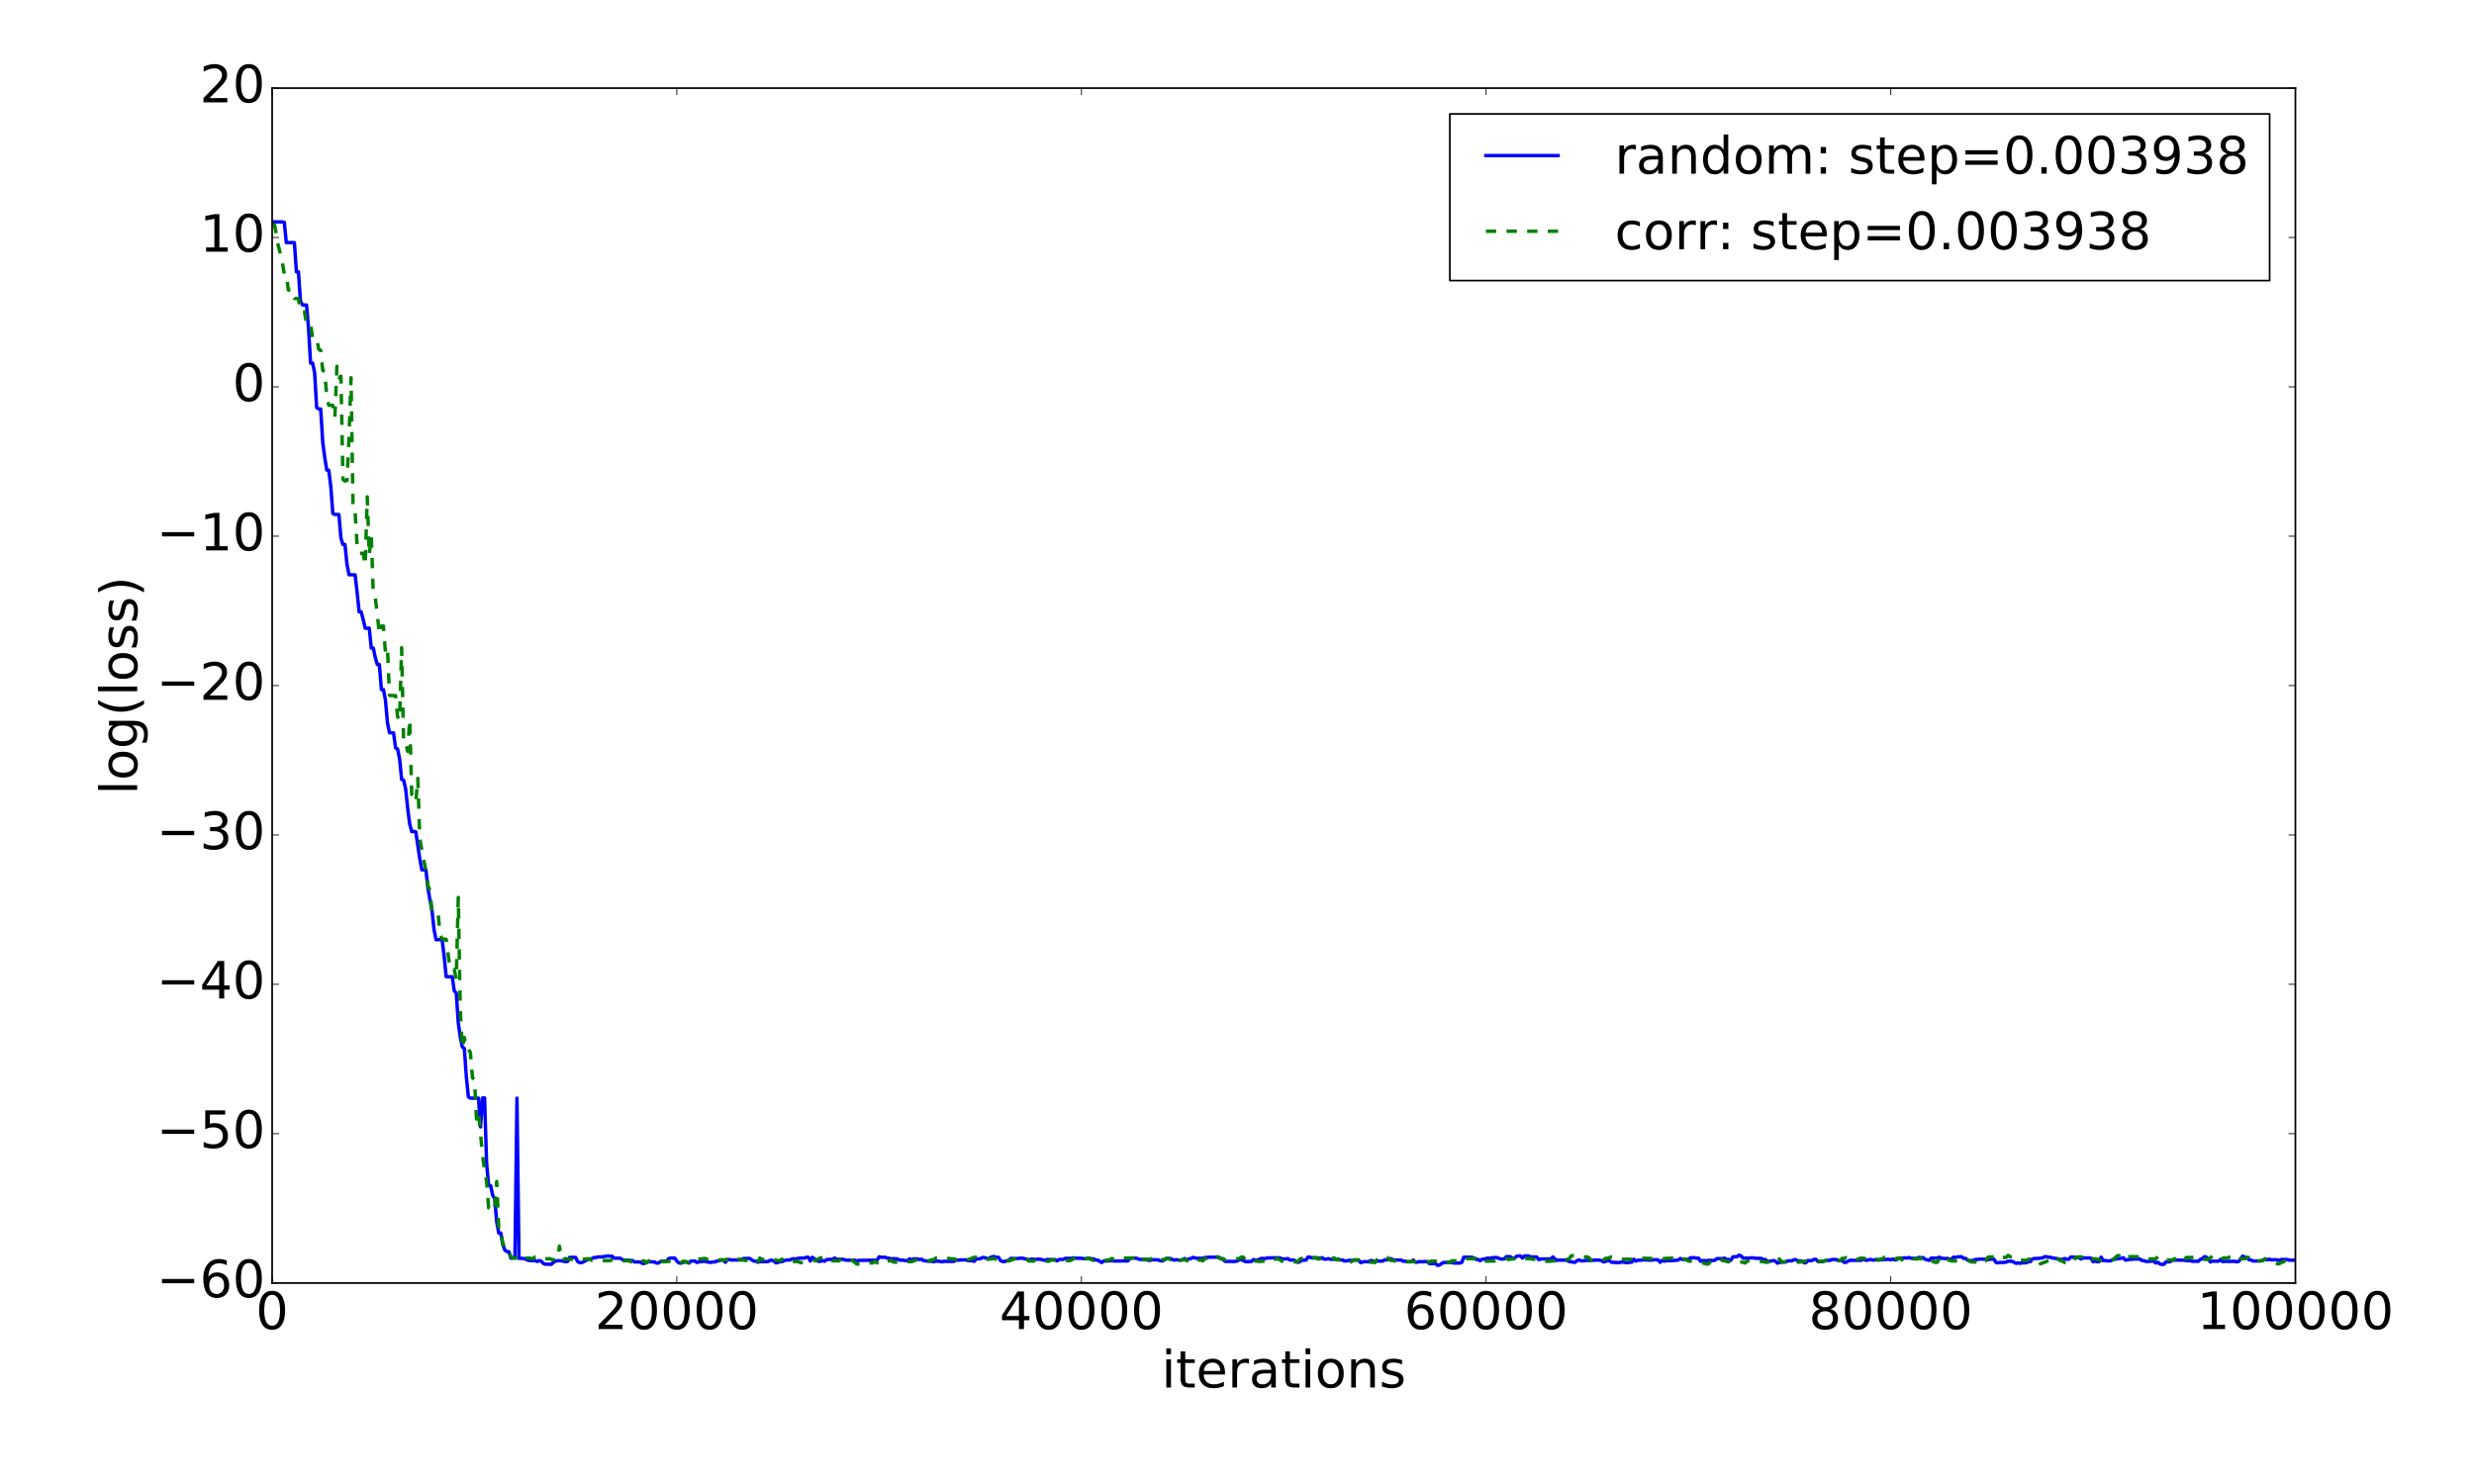 <?xml version="1.0" encoding="utf-8" standalone="no"?>
<!DOCTYPE svg PUBLIC "-//W3C//DTD SVG 1.1//EN"
  "http://www.w3.org/Graphics/SVG/1.1/DTD/svg11.dtd">
<!-- Created with matplotlib (http://matplotlib.org/) -->
<svg height="864pt" version="1.1" viewBox="0 0 1440 864" width="1440pt" xmlns="http://www.w3.org/2000/svg" xmlns:xlink="http://www.w3.org/1999/xlink">
 <defs>
  <style type="text/css">
*{stroke-linecap:butt;stroke-linejoin:round;stroke-miterlimit:100000;}
  </style>
 </defs>
 <g id="figure_1">
  <g id="patch_1">
   <path d="M 0 864 
L 1440 864 
L 1440 0 
L 0 0 
z
" style="fill:#ffffff;"/>
  </g>
  <g id="axes_1">
   <g id="patch_2">
    <path d="M 158.4 747 
L 1336.05 747 
L 1336.05 51.3 
L 158.4 51.3 
z
" style="fill:#ffffff;"/>
   </g>
   <g id="line2d_1">
    <path clip-path="url(#p5bf8cebeda)" d="M 159.578 129.176 
L 164.288 129.177 
L 165.466 129.425 
L 166.644 141.226 
L 171.354 141.232 
L 172.532 158.27 
L 173.709 158.274 
L 174.887 175.349 
L 176.065 177.536 
L 178.42 177.599 
L 179.598 191.356 
L 180.775 211.392 
L 181.953 211.392 
L 183.131 217.064 
L 184.308 237.239 
L 185.486 238.134 
L 186.664 238.136 
L 187.841 257.427 
L 189.019 266.354 
L 190.197 273.686 
L 191.374 273.836 
L 192.552 283.322 
L 193.73 298.962 
L 194.907 299.535 
L 197.262 299.569 
L 198.44 313.324 
L 199.618 317.038 
L 200.795 317.04 
L 201.973 328.632 
L 203.151 334.622 
L 206.684 334.701 
L 207.861 344.827 
L 209.039 356.226 
L 210.217 356.22 
L 211.394 360.683 
L 212.572 365.75 
L 214.927 365.735 
L 216.105 377.284 
L 217.282 377.284 
L 218.46 382.929 
L 219.638 386.922 
L 220.815 386.89 
L 221.993 401.501 
L 223.171 401.496 
L 224.348 407.517 
L 225.526 420.872 
L 226.704 426.599 
L 229.059 426.664 
L 230.237 435.407 
L 231.414 436.063 
L 232.592 441.842 
L 233.77 453.798 
L 234.947 454.249 
L 236.125 459.424 
L 237.303 470.706 
L 238.48 479.757 
L 239.658 484.216 
L 240.835 484.007 
L 242.013 484.303 
L 244.368 500.206 
L 245.546 506.434 
L 247.901 506.434 
L 249.079 516.979 
L 250.257 523.952 
L 251.434 529.961 
L 252.612 541.036 
L 253.79 547.085 
L 257.323 547.026 
L 258.5 556.599 
L 259.678 568.613 
L 262.033 568.677 
L 263.211 568.675 
L 264.389 576.873 
L 265.566 578.149 
L 266.744 595.423 
L 267.921 603.883 
L 269.099 609.565 
L 270.277 610.459 
L 271.454 627.205 
L 272.632 638.648 
L 273.81 639.365 
L 278.52 639.372 
L 279.698 656.098 
L 280.876 639.253 
L 282.053 639.253 
L 283.231 677.284 
L 284.409 690.288 
L 285.586 690.289 
L 286.764 695.966 
L 287.942 697.843 
L 289.119 711.319 
L 290.297 717.913 
L 291.474 717.92 
L 292.652 724.515 
L 293.83 727.799 
L 295.007 728.698 
L 296.185 728.698 
L 297.363 732.522 
L 298.54 732.414 
L 299.718 732.426 
L 300.896 639.379 
L 302.073 732.637 
L 304.429 732.667 
L 305.606 732.874 
L 306.784 733.552 
L 307.962 733.833 
L 309.139 733.943 
L 311.495 733.942 
L 312.672 734.445 
L 313.85 733.919 
L 315.027 734.257 
L 316.205 735.573 
L 317.383 736.027 
L 320.916 736.078 
L 322.093 735.001 
L 323.271 734.24 
L 324.449 734.004 
L 326.804 734.048 
L 329.159 734.563 
L 330.337 734.432 
L 331.515 732.096 
L 333.87 732.052 
L 335.048 732.083 
L 336.225 734.509 
L 337.403 735.126 
L 338.58 735.125 
L 340.936 733.976 
L 342.113 733.115 
L 343.291 733.115 
L 344.469 732.793 
L 345.646 732.148 
L 346.824 732.154 
L 348.002 731.795 
L 350.357 731.791 
L 353.89 731.213 
L 355.068 731.403 
L 356.245 731.366 
L 357.423 732.503 
L 360.956 732.515 
L 362.133 733.253 
L 363.311 733.728 
L 365.666 733.721 
L 366.844 733.876 
L 368.022 733.882 
L 369.199 734.679 
L 372.732 734.763 
L 373.91 735.603 
L 375.088 735.591 
L 376.265 734.889 
L 377.443 734.562 
L 379.798 734.7 
L 380.976 734.697 
L 382.154 735.391 
L 383.331 735.35 
L 384.509 734.412 
L 385.686 734.227 
L 388.042 734.254 
L 389.219 732.761 
L 390.397 732.445 
L 392.752 732.488 
L 393.93 734.173 
L 395.108 735.263 
L 396.285 735.423 
L 397.463 735.09 
L 398.641 734.64 
L 399.818 734.629 
L 400.996 735.391 
L 402.174 734.235 
L 404.529 734.197 
L 405.707 735.066 
L 406.884 734.578 
L 408.062 734.607 
L 409.239 734.353 
L 410.417 734.342 
L 411.595 734.693 
L 412.772 734.913 
L 413.95 734.932 
L 415.128 734.687 
L 416.305 734.665 
L 417.483 734.098 
L 418.661 734.06 
L 419.838 733.577 
L 421.016 733.557 
L 422.194 734.932 
L 423.371 733.339 
L 424.549 733.322 
L 425.727 733.593 
L 428.082 733.532 
L 430.437 733.608 
L 431.615 733.273 
L 432.792 732.743 
L 436.325 732.649 
L 438.681 734.247 
L 439.858 734.251 
L 441.036 734.812 
L 442.214 734.505 
L 446.924 734.523 
L 448.102 733.851 
L 449.28 733.691 
L 450.457 734.241 
L 451.635 735.238 
L 452.812 735.01 
L 453.99 734.507 
L 455.168 734.562 
L 456.345 733.96 
L 457.523 733.642 
L 459.878 733.553 
L 461.056 732.898 
L 463.411 732.927 
L 464.589 732.601 
L 466.944 732.427 
L 468.122 732.479 
L 469.3 732.004 
L 470.477 732.017 
L 471.655 734.174 
L 472.833 732.017 
L 474.01 732.816 
L 475.188 733.83 
L 476.365 734.36 
L 477.543 734.366 
L 478.721 733.833 
L 479.898 734.341 
L 481.076 733.369 
L 482.254 733.259 
L 484.609 733.19 
L 485.787 732.427 
L 486.964 733.203 
L 490.497 733.143 
L 491.675 733.504 
L 492.853 733.71 
L 497.563 733.711 
L 498.741 734.097 
L 499.918 733.796 
L 509.34 733.705 
L 510.517 733.697 
L 511.695 731.736 
L 512.873 732.007 
L 515.228 731.998 
L 516.406 732.513 
L 517.583 732.518 
L 518.761 733.031 
L 519.939 732.755 
L 521.116 732.904 
L 522.294 732.9 
L 523.471 733.63 
L 525.827 733.7 
L 527.004 733.993 
L 528.182 733.994 
L 529.36 732.904 
L 530.537 733.445 
L 531.715 732.916 
L 534.07 732.968 
L 535.248 733.332 
L 536.426 733.141 
L 537.603 734.026 
L 538.781 734.025 
L 539.959 734.265 
L 542.314 734.267 
L 543.492 734.624 
L 544.669 734.18 
L 545.847 734.329 
L 547.024 734.326 
L 548.202 734.642 
L 549.38 734.376 
L 555.268 734.391 
L 556.446 733.705 
L 557.623 733.695 
L 558.801 733.536 
L 562.334 733.534 
L 563.512 733.977 
L 565.867 734.01 
L 567.045 734.382 
L 568.222 732.898 
L 570.577 732.883 
L 571.755 732.131 
L 572.933 732.16 
L 575.288 732.917 
L 576.466 732.12 
L 577.643 731.677 
L 578.821 731.58 
L 579.999 732.078 
L 581.176 732.029 
L 582.354 733.94 
L 583.532 734.424 
L 584.709 734.5 
L 585.887 734.064 
L 587.065 733.993 
L 588.242 732.717 
L 589.42 732.648 
L 590.598 732.852 
L 594.13 732.509 
L 595.308 732.548 
L 596.486 732.892 
L 597.663 733.048 
L 598.841 733.53 
L 600.019 733.082 
L 601.196 733.094 
L 602.374 733.329 
L 603.552 733.122 
L 604.729 733.118 
L 605.907 733.237 
L 608.262 733.833 
L 609.44 733.298 
L 611.795 733.343 
L 614.151 733.348 
L 615.328 734.096 
L 616.506 733.262 
L 618.861 733.223 
L 620.039 732.65 
L 623.572 732.642 
L 624.749 732.282 
L 625.927 732.543 
L 629.46 732.57 
L 630.638 732.83 
L 631.815 732.828 
L 632.993 732.603 
L 634.171 732.572 
L 635.348 732.969 
L 636.526 732.877 
L 637.704 733.607 
L 638.881 733.623 
L 641.236 735.049 
L 642.414 734.151 
L 644.769 734.167 
L 645.947 733.949 
L 649.48 734.191 
L 653.013 734.135 
L 656.546 734.133 
L 657.724 732.528 
L 660.079 732.421 
L 661.257 732.536 
L 663.612 733.261 
L 667.145 733.259 
L 668.322 733.799 
L 669.5 733.799 
L 670.678 733.4 
L 674.211 733.527 
L 675.388 734.031 
L 676.566 734.131 
L 677.744 733.573 
L 678.921 732.681 
L 681.277 732.694 
L 682.454 733.4 
L 683.632 733.604 
L 684.81 733.394 
L 685.987 733.613 
L 688.342 733.542 
L 689.52 732.699 
L 690.698 733.703 
L 691.875 732.916 
L 693.053 732.866 
L 694.231 732.079 
L 696.586 732.608 
L 700.119 732.581 
L 701.297 732.145 
L 704.83 731.925 
L 708.363 731.925 
L 709.54 732.013 
L 710.718 732.877 
L 711.895 733.235 
L 713.073 734.394 
L 718.961 734.431 
L 720.139 734.145 
L 721.317 733.405 
L 722.494 733.308 
L 724.85 734.533 
L 728.383 734.467 
L 729.56 733.368 
L 730.738 733.65 
L 731.916 733.647 
L 734.271 732.631 
L 735.448 732.771 
L 736.626 732.717 
L 737.804 732.362 
L 744.87 732.312 
L 746.047 732.926 
L 748.403 732.956 
L 749.58 732.742 
L 750.758 733.606 
L 753.113 733.578 
L 754.291 734.497 
L 755.469 734.954 
L 756.646 734.552 
L 757.824 733.684 
L 760.179 733.635 
L 761.357 731.836 
L 762.534 731.947 
L 763.712 732.42 
L 768.423 732.443 
L 769.6 732.261 
L 770.778 733.096 
L 771.956 733.09 
L 773.133 732.8 
L 774.311 733.15 
L 779.022 733.222 
L 780.199 733.535 
L 781.377 733.597 
L 782.554 734.127 
L 783.732 734.123 
L 784.91 733.8 
L 787.265 733.849 
L 788.443 733.534 
L 789.62 733.694 
L 790.798 733.652 
L 791.976 735.125 
L 793.153 734.748 
L 794.331 734.519 
L 796.686 734.574 
L 797.864 733.898 
L 799.042 734.056 
L 800.219 734.784 
L 801.397 734.197 
L 804.93 734.192 
L 806.107 733.407 
L 807.285 733.541 
L 808.463 732.95 
L 809.64 732.812 
L 810.818 733.539 
L 813.173 733.59 
L 815.529 733.595 
L 816.706 734.335 
L 817.884 734.222 
L 819.062 734.635 
L 821.417 734.638 
L 822.595 733.595 
L 823.772 734.832 
L 824.95 734.862 
L 826.128 734.467 
L 827.305 734.62 
L 829.66 734.497 
L 830.838 734.5 
L 832.016 735.668 
L 835.549 735.627 
L 836.726 736.732 
L 837.904 736.526 
L 839.082 735.653 
L 840.259 735.019 
L 844.97 735.017 
L 846.148 735.364 
L 849.681 735.371 
L 850.858 734.962 
L 852.036 731.94 
L 856.746 731.975 
L 857.924 732.479 
L 859.102 733.263 
L 860.279 733.214 
L 861.457 733.99 
L 862.635 733.121 
L 863.812 733.131 
L 864.99 732.729 
L 866.168 732.465 
L 867.345 732.639 
L 868.523 732.233 
L 869.701 732.216 
L 870.878 732.086 
L 873.234 732.925 
L 874.411 733.059 
L 875.589 732.917 
L 876.766 731.621 
L 879.122 731.641 
L 880.299 732.553 
L 881.477 732.629 
L 882.655 731.471 
L 883.832 731.205 
L 885.01 731.198 
L 886.188 732.478 
L 887.365 731.206 
L 889.721 731.236 
L 890.898 731.798 
L 894.431 731.799 
L 895.609 733.383 
L 896.787 732.99 
L 902.675 732.996 
L 903.852 731.799 
L 905.03 732.995 
L 906.208 733.776 
L 907.385 733.641 
L 912.096 733.698 
L 913.274 734.479 
L 914.451 734.519 
L 915.629 734.904 
L 916.807 734.907 
L 917.984 733.887 
L 919.162 733.574 
L 920.34 734.066 
L 921.517 734.072 
L 923.872 733.701 
L 925.05 733.909 
L 926.228 733.911 
L 927.405 733.687 
L 930.938 733.621 
L 932.116 733.938 
L 933.294 734.671 
L 934.471 734.43 
L 935.649 733.991 
L 936.827 734.023 
L 938.004 734.923 
L 942.715 735.116 
L 943.893 734.611 
L 945.07 734.898 
L 947.426 735.195 
L 948.603 734.828 
L 949.781 734.857 
L 950.958 733.103 
L 952.136 734.206 
L 953.314 733.727 
L 954.491 733.727 
L 956.847 733.476 
L 959.202 733.616 
L 961.557 733.634 
L 962.735 733.392 
L 965.09 733.51 
L 966.268 734.887 
L 967.446 733.844 
L 968.623 734.305 
L 969.801 733.996 
L 973.334 733.963 
L 974.511 733.799 
L 975.689 733.807 
L 976.867 733.528 
L 978.044 732.679 
L 979.222 733.287 
L 981.577 733.284 
L 982.755 733.154 
L 983.933 732.283 
L 986.288 732.253 
L 987.466 732.593 
L 988.643 732.511 
L 989.821 734.319 
L 990.999 733.909 
L 993.354 733.978 
L 994.532 733.823 
L 996.887 733.848 
L 998.064 733.797 
L 999.242 732.795 
L 1002.775 732.765 
L 1003.953 732.516 
L 1005.13 733.421 
L 1006.308 733.252 
L 1007.486 733.762 
L 1008.663 731.716 
L 1011.019 731.659 
L 1012.196 730.747 
L 1013.374 731.186 
L 1014.552 732.509 
L 1016.907 732.489 
L 1018.085 732.502 
L 1019.262 732.329 
L 1020.44 732.321 
L 1021.617 732.594 
L 1025.15 732.669 
L 1026.328 733.29 
L 1027.506 733.279 
L 1028.683 734.491 
L 1031.039 734.124 
L 1032.216 733.889 
L 1033.394 734.219 
L 1034.572 735.457 
L 1035.749 734.943 
L 1039.282 734.788 
L 1040.46 734.114 
L 1042.815 734.082 
L 1043.993 733.528 
L 1045.17 733.327 
L 1046.348 734.13 
L 1048.703 734.156 
L 1049.881 735.133 
L 1051.059 735.207 
L 1052.236 733.931 
L 1054.592 733.93 
L 1055.769 733.242 
L 1056.947 733.186 
L 1058.125 734.475 
L 1060.48 734.516 
L 1061.658 734.259 
L 1062.835 733.836 
L 1065.19 733.79 
L 1066.368 733.263 
L 1067.546 733.324 
L 1068.723 733.268 
L 1069.901 733.888 
L 1071.079 733.858 
L 1072.256 733.977 
L 1073.434 734.949 
L 1074.612 734.943 
L 1075.789 734.129 
L 1076.967 733.762 
L 1080.5 733.805 
L 1081.678 733.741 
L 1082.855 733.835 
L 1084.033 733.389 
L 1085.211 733.417 
L 1086.388 733.805 
L 1088.744 733.24 
L 1089.921 733.604 
L 1092.276 733.509 
L 1093.454 733.604 
L 1095.809 733.361 
L 1098.165 733.216 
L 1099.342 733.188 
L 1100.52 733.442 
L 1101.698 733.007 
L 1102.875 733.568 
L 1104.053 733.256 
L 1105.231 732.437 
L 1107.586 732.461 
L 1108.764 732.343 
L 1109.941 732.441 
L 1111.119 732.154 
L 1112.296 732.576 
L 1115.829 732.663 
L 1117.007 732.024 
L 1118.185 732.311 
L 1119.362 732.186 
L 1120.54 733.214 
L 1121.718 733.441 
L 1122.895 733.835 
L 1124.073 732.431 
L 1126.428 732.504 
L 1127.606 732.431 
L 1128.784 731.981 
L 1129.961 732.595 
L 1131.139 732.642 
L 1132.317 732.848 
L 1133.494 732.659 
L 1134.672 733.131 
L 1135.85 733.105 
L 1137.027 731.903 
L 1138.205 732.095 
L 1139.382 731.738 
L 1140.56 731.762 
L 1141.738 731.673 
L 1142.915 732.651 
L 1144.093 732.651 
L 1145.271 733.642 
L 1146.448 734.189 
L 1147.626 733.838 
L 1148.804 733.83 
L 1149.981 733.222 
L 1151.159 733.246 
L 1152.337 733.058 
L 1154.692 733.066 
L 1155.87 733.296 
L 1157.047 733.381 
L 1158.225 733.162 
L 1159.402 733.076 
L 1160.58 733.126 
L 1161.758 735.011 
L 1162.935 735.223 
L 1164.113 734.999 
L 1166.468 734.997 
L 1167.646 734.838 
L 1168.824 734.266 
L 1171.179 734.367 
L 1173.534 735.541 
L 1174.712 735.244 
L 1175.89 735.54 
L 1177.067 735.206 
L 1179.423 735.212 
L 1180.6 734.594 
L 1181.778 734.558 
L 1182.956 732.981 
L 1184.133 732.694 
L 1186.488 732.687 
L 1187.666 732.469 
L 1188.844 732.405 
L 1190.021 731.664 
L 1191.199 731.693 
L 1192.377 731.999 
L 1193.554 731.987 
L 1194.732 732.444 
L 1197.087 732.721 
L 1198.265 733.361 
L 1199.443 733.189 
L 1200.62 733.154 
L 1201.798 732.721 
L 1202.976 733.119 
L 1204.153 733.155 
L 1205.331 731.826 
L 1207.686 731.921 
L 1208.864 732.146 
L 1210.041 732.225 
L 1211.219 732.997 
L 1212.397 732.361 
L 1214.752 732.408 
L 1215.93 732.361 
L 1217.107 732.564 
L 1218.285 734.548 
L 1219.463 734.274 
L 1220.64 734.567 
L 1221.818 734.528 
L 1222.996 731.921 
L 1224.173 733.93 
L 1225.351 733.84 
L 1226.529 734.088 
L 1227.706 734.098 
L 1228.884 733.989 
L 1230.062 733.094 
L 1231.239 733.115 
L 1232.417 732.743 
L 1233.594 732.786 
L 1235.95 732.284 
L 1237.127 733.681 
L 1238.305 733.368 
L 1241.838 733.063 
L 1244.193 733.058 
L 1245.371 732.889 
L 1246.549 733.838 
L 1247.726 733.927 
L 1248.904 734.365 
L 1250.082 734.447 
L 1251.259 734.297 
L 1253.614 734.302 
L 1254.792 735.327 
L 1255.97 734.905 
L 1257.147 735.885 
L 1258.325 736.12 
L 1259.503 736.118 
L 1260.68 734.67 
L 1263.036 734.629 
L 1264.213 733.725 
L 1266.569 733.654 
L 1271.279 733.69 
L 1272.457 733.96 
L 1274.812 733.954 
L 1275.99 734.36 
L 1278.345 734.309 
L 1279.523 734.36 
L 1280.7 733.264 
L 1281.878 732.812 
L 1283.056 731.657 
L 1284.233 731.886 
L 1285.411 733.111 
L 1286.589 734.738 
L 1287.766 734.257 
L 1291.299 734.277 
L 1292.477 733.264 
L 1293.655 734.502 
L 1294.832 734.397 
L 1297.188 734.407 
L 1300.72 734.335 
L 1301.898 734.683 
L 1303.076 734.396 
L 1304.253 732.717 
L 1305.431 731.309 
L 1306.609 732.042 
L 1307.786 732.033 
L 1308.964 733.397 
L 1310.142 733.581 
L 1311.319 734.178 
L 1316.03 734.116 
L 1318.385 733.124 
L 1319.563 733.464 
L 1320.741 733.159 
L 1321.918 733.435 
L 1325.451 733.458 
L 1326.629 733.965 
L 1327.806 733.275 
L 1331.339 733.285 
L 1332.517 733.703 
L 1334.872 733.71 
L 1336.05 733.512 
L 1336.05 733.512 
" style="fill:none;stroke:#0000ff;stroke-linecap:square;stroke-width:2.0;"/>
   </g>
   <g id="line2d_2">
    <path clip-path="url(#p5bf8cebeda)" d="M 159.578 129.882 
L 160.755 135.933 
L 161.933 142.854 
L 163.111 147.413 
L 164.288 152.587 
L 165.466 159.596 
L 166.644 159.595 
L 167.821 168.837 
L 170.177 168.837 
L 171.354 173.754 
L 173.709 173.754 
L 174.887 181.588 
L 177.242 181.587 
L 178.42 188.813 
L 180.775 188.813 
L 181.953 196.665 
L 184.308 196.665 
L 185.486 203.317 
L 186.664 203.932 
L 187.841 215.654 
L 189.019 216.244 
L 190.197 231.083 
L 191.374 235.964 
L 193.73 235.98 
L 194.907 243.115 
L 196.085 213.252 
L 197.262 219.911 
L 198.44 218.983 
L 199.618 279.116 
L 200.795 280.049 
L 201.973 279.759 
L 203.151 254.531 
L 204.328 219.911 
L 205.506 297.232 
L 206.684 297.934 
L 207.861 317.623 
L 209.039 322.138 
L 211.394 322.138 
L 212.572 329.211 
L 213.75 289.258 
L 214.927 323.114 
L 216.105 311.439 
L 217.282 346.404 
L 218.46 348.11 
L 219.638 357.944 
L 220.815 369.286 
L 221.993 364.496 
L 223.171 364.481 
L 224.348 379.672 
L 225.526 377.107 
L 226.704 404.815 
L 227.881 404.962 
L 230.237 404.961 
L 231.414 417.259 
L 232.592 419.23 
L 233.77 377.107 
L 234.947 432.843 
L 236.125 432.843 
L 237.303 437.461 
L 238.48 418.865 
L 239.658 462.553 
L 240.835 463.682 
L 242.013 466.992 
L 243.191 453.144 
L 244.368 488.324 
L 245.546 495.046 
L 247.901 506.915 
L 249.079 515.64 
L 250.257 518.417 
L 251.434 530.823 
L 252.612 531.247 
L 254.967 531.287 
L 256.145 543.911 
L 257.323 546.718 
L 259.678 546.826 
L 262.033 564.483 
L 264.389 564.468 
L 265.566 570.08 
L 266.744 522.511 
L 267.921 588.405 
L 269.099 610.159 
L 270.277 604.068 
L 271.454 610.563 
L 272.632 610.585 
L 273.81 612.939 
L 274.987 627.408 
L 276.165 628.595 
L 277.343 651.53 
L 278.52 647.381 
L 280.876 672.761 
L 282.053 681.232 
L 283.231 687.861 
L 284.409 703.206 
L 285.586 702.312 
L 286.764 704.064 
L 287.942 704.062 
L 289.119 687.887 
L 290.297 715.336 
L 291.474 715.333 
L 292.652 724.497 
L 293.83 725.404 
L 295.007 729.065 
L 296.185 729.061 
L 297.363 731.587 
L 298.54 732.503 
L 300.896 732.46 
L 302.073 732.46 
L 303.251 733.641 
L 304.429 733.899 
L 305.606 732.825 
L 306.784 732.409 
L 307.962 732.439 
L 309.139 732.727 
L 310.317 732.708 
L 311.495 731.795 
L 312.672 731.748 
L 313.85 732.073 
L 315.027 732.073 
L 316.205 732.992 
L 319.738 732.775 
L 322.093 733.496 
L 324.449 733.479 
L 325.626 725.482 
L 326.804 733.344 
L 327.982 733.179 
L 329.159 732.767 
L 330.337 733.053 
L 331.515 733.057 
L 332.692 733.251 
L 335.048 734.025 
L 336.225 733.52 
L 337.403 733.172 
L 339.758 733.153 
L 340.936 732.919 
L 343.291 732.915 
L 344.469 733.818 
L 345.646 733.831 
L 346.824 734.166 
L 349.179 734.237 
L 350.357 733.932 
L 355.068 733.937 
L 356.245 733.562 
L 357.423 733.588 
L 358.601 733.899 
L 359.778 733.898 
L 360.956 733.498 
L 362.133 734.103 
L 363.311 734.101 
L 364.489 733.849 
L 365.666 734.101 
L 366.844 734.103 
L 368.022 735.543 
L 369.199 735.54 
L 370.377 735.368 
L 371.555 734.66 
L 372.732 734.251 
L 373.91 734.138 
L 375.088 734.137 
L 376.265 735.292 
L 377.443 734.113 
L 378.621 734.113 
L 379.798 734.685 
L 380.976 734.419 
L 384.509 734.433 
L 385.686 734.531 
L 389.219 734.392 
L 390.397 734.187 
L 391.575 734.6 
L 392.752 734.553 
L 393.93 734.629 
L 395.108 735.497 
L 396.285 735.308 
L 397.463 734.347 
L 398.641 734.367 
L 399.818 735.054 
L 400.996 734.616 
L 402.174 732.921 
L 403.351 733.127 
L 405.707 733.081 
L 408.062 733.004 
L 409.239 732.768 
L 410.417 732.705 
L 411.595 733.093 
L 416.305 732.704 
L 417.483 733.373 
L 418.661 733.537 
L 419.838 733.402 
L 421.016 733.77 
L 422.194 733.341 
L 424.549 733.265 
L 425.727 732.662 
L 426.904 731.808 
L 428.082 731.843 
L 429.26 732.632 
L 430.437 733.279 
L 431.615 733.642 
L 432.792 733.665 
L 437.503 734.269 
L 438.681 735.016 
L 441.036 734.983 
L 442.214 732.45 
L 443.391 733.23 
L 444.569 733.25 
L 445.747 732.882 
L 446.924 733.23 
L 448.102 733.059 
L 449.28 732.769 
L 450.457 732.828 
L 451.635 733.752 
L 452.812 733.919 
L 453.99 733.909 
L 455.168 733.081 
L 456.345 734.628 
L 458.701 734.636 
L 459.878 734.42 
L 464.589 734.498 
L 465.767 735.066 
L 468.122 735.172 
L 469.3 735.144 
L 471.655 734.582 
L 472.833 734.315 
L 474.01 733.836 
L 475.188 733.831 
L 476.365 732.918 
L 477.543 732.284 
L 478.721 732.347 
L 479.898 732.284 
L 481.076 732.863 
L 482.254 732.685 
L 483.431 732.711 
L 484.609 734.049 
L 488.142 734.115 
L 489.32 733.274 
L 490.497 732.912 
L 491.675 733.448 
L 492.853 732.763 
L 495.208 733.252 
L 497.563 735.005 
L 498.741 735.963 
L 502.274 735.817 
L 503.451 736.195 
L 504.629 735.616 
L 505.807 735.614 
L 506.984 735.27 
L 508.162 735.274 
L 509.34 734.269 
L 510.517 735.266 
L 511.695 734.05 
L 512.873 734.4 
L 514.05 734.516 
L 515.228 734.001 
L 516.406 733.965 
L 517.583 734.081 
L 518.761 733.831 
L 519.939 734.717 
L 521.116 734.858 
L 522.294 734.861 
L 523.471 734.459 
L 527.004 734.535 
L 530.537 734.57 
L 531.715 734.188 
L 532.893 733.651 
L 534.07 733.634 
L 535.248 734.175 
L 536.426 734.015 
L 537.603 734.202 
L 538.781 733.901 
L 539.959 734.181 
L 541.136 733.857 
L 542.314 733.415 
L 543.492 733.366 
L 544.669 732.459 
L 549.38 732.295 
L 550.557 732.877 
L 551.735 732.696 
L 552.913 732.717 
L 554.09 733.004 
L 555.268 732.873 
L 556.446 733.362 
L 557.623 733.316 
L 558.801 733.869 
L 559.979 734.261 
L 561.156 734.342 
L 562.334 733.692 
L 564.689 733.021 
L 565.867 732.432 
L 567.045 732.073 
L 568.222 731.971 
L 569.4 732.221 
L 570.577 733.007 
L 571.755 733.19 
L 574.11 733.149 
L 575.288 733.147 
L 577.643 732.811 
L 578.821 732.799 
L 579.999 733.282 
L 582.354 733.24 
L 583.532 733.363 
L 584.709 733.35 
L 585.887 733.64 
L 587.065 734.182 
L 590.598 732.946 
L 591.775 732.603 
L 594.13 732.492 
L 595.308 732.344 
L 596.486 733.144 
L 597.663 733.111 
L 598.841 734.229 
L 600.019 734.101 
L 601.196 734.254 
L 602.374 734 
L 603.552 734.464 
L 604.729 734.128 
L 605.907 734.128 
L 607.085 734.472 
L 608.262 734.27 
L 610.618 734.267 
L 611.795 733.618 
L 614.151 733.695 
L 615.328 733.252 
L 617.683 733.139 
L 618.861 733.814 
L 620.039 734.05 
L 621.216 733.933 
L 622.394 734.015 
L 623.572 733.639 
L 624.749 732.961 
L 625.927 731.954 
L 627.105 731.997 
L 628.282 732.277 
L 629.46 732.067 
L 630.638 732.074 
L 631.815 732.882 
L 632.993 732.746 
L 634.171 732.822 
L 635.348 733.39 
L 636.526 733.82 
L 637.704 733.654 
L 640.059 733.663 
L 642.414 734.229 
L 643.592 733.82 
L 645.947 733.392 
L 647.125 732.735 
L 648.302 733.045 
L 649.48 732.735 
L 651.835 731.538 
L 653.013 732.112 
L 654.191 732.458 
L 660.079 732.454 
L 661.257 734.134 
L 662.434 734.577 
L 663.612 734.577 
L 664.789 734.047 
L 665.967 733.119 
L 668.322 733.199 
L 669.5 733.108 
L 670.678 732.654 
L 671.855 732.08 
L 674.211 732.039 
L 675.388 733.355 
L 677.744 733.298 
L 678.921 732.571 
L 680.099 732.827 
L 681.277 733.281 
L 682.454 733.282 
L 683.632 732.451 
L 684.81 734.498 
L 688.342 733.345 
L 689.52 733.321 
L 690.698 733.965 
L 691.875 733.965 
L 693.053 734.147 
L 694.231 734.024 
L 695.408 733.765 
L 696.586 732.838 
L 697.764 733.637 
L 698.941 733.633 
L 700.119 734.075 
L 701.297 732.722 
L 702.474 732.681 
L 706.007 731.48 
L 708.363 731.483 
L 709.54 732.442 
L 710.718 732.785 
L 711.895 732.74 
L 713.073 733.546 
L 714.251 733.198 
L 715.428 733.201 
L 716.606 733.423 
L 717.784 733.17 
L 718.961 733.17 
L 720.139 732.839 
L 721.317 732.705 
L 722.494 731.913 
L 723.672 731.885 
L 724.85 733.554 
L 726.027 733.142 
L 727.205 733.104 
L 729.56 734.272 
L 731.916 734.242 
L 733.093 734.479 
L 734.271 734.307 
L 738.981 734.242 
L 740.159 733.64 
L 741.337 732.748 
L 742.514 733.205 
L 743.692 732.807 
L 746.047 734.197 
L 749.58 734.044 
L 750.758 734.495 
L 751.936 734.745 
L 754.291 734.736 
L 755.469 734.371 
L 756.646 733.074 
L 757.824 732.627 
L 760.179 732.592 
L 761.357 731.7 
L 762.534 731.403 
L 763.712 731.727 
L 764.89 732.253 
L 766.067 732.081 
L 767.245 733.095 
L 768.423 732.889 
L 769.6 732.452 
L 773.133 732.441 
L 774.311 732.097 
L 775.489 732.408 
L 776.666 732.408 
L 777.844 733.539 
L 779.022 732.915 
L 780.199 734.464 
L 781.377 734.354 
L 782.554 734.67 
L 784.91 735.003 
L 786.087 734.77 
L 788.443 733.463 
L 794.331 733.463 
L 795.509 733.562 
L 796.686 734.8 
L 797.864 734.884 
L 799.042 734.853 
L 800.219 735.091 
L 801.397 733.443 
L 803.752 733.402 
L 804.93 731.922 
L 806.107 732.1 
L 807.285 732.095 
L 809.64 733.853 
L 810.818 733.841 
L 811.996 734.171 
L 813.173 734.707 
L 814.351 734.625 
L 816.706 734.662 
L 821.417 734.524 
L 822.595 734.314 
L 823.772 734.753 
L 826.128 734.849 
L 832.016 734.667 
L 833.193 734.186 
L 835.549 734.257 
L 839.082 734.253 
L 840.259 734.966 
L 841.437 734.994 
L 842.615 734.906 
L 843.792 735.026 
L 844.97 734.054 
L 849.681 734.056 
L 850.858 733.846 
L 852.036 733.83 
L 853.213 732.766 
L 854.391 732.833 
L 855.569 732.778 
L 856.746 732.842 
L 857.924 732.776 
L 859.102 732.435 
L 860.279 732.399 
L 861.457 732.208 
L 862.635 733.255 
L 863.812 733.23 
L 864.99 734.249 
L 868.523 734.214 
L 869.701 734.209 
L 872.056 732.883 
L 875.589 732.9 
L 876.766 732.76 
L 877.944 733.3 
L 880.299 732.938 
L 881.477 732.933 
L 882.655 733.077 
L 883.832 732.355 
L 886.188 732.337 
L 887.365 732.488 
L 888.543 732.79 
L 890.898 732.825 
L 892.076 733.174 
L 894.431 733.186 
L 895.609 734.032 
L 897.964 733.981 
L 899.142 734.254 
L 901.497 734.341 
L 903.852 734.107 
L 905.03 734.103 
L 906.208 733.632 
L 907.385 733.342 
L 908.563 733.698 
L 909.741 733.652 
L 913.274 733.023 
L 914.451 731.228 
L 915.629 730.943 
L 917.984 730.887 
L 919.162 730.9 
L 920.34 731.128 
L 921.517 731.78 
L 923.872 731.757 
L 925.05 732.416 
L 926.228 733.971 
L 927.405 733.969 
L 929.761 734.191 
L 930.938 734.268 
L 932.116 734.176 
L 933.294 733.676 
L 934.471 732.618 
L 935.649 732.633 
L 938.004 731.719 
L 939.182 731.672 
L 940.36 732.119 
L 941.537 732.265 
L 943.893 733.173 
L 946.248 733.123 
L 949.781 733.158 
L 950.958 733.192 
L 952.136 732.736 
L 954.491 732.386 
L 955.669 732.333 
L 956.847 732.555 
L 959.202 732.644 
L 961.557 732.673 
L 962.735 732.414 
L 966.268 732.564 
L 967.446 732.795 
L 973.334 732.488 
L 974.511 733.048 
L 975.689 733.749 
L 979.222 733.746 
L 980.4 732.844 
L 981.577 733.337 
L 982.755 734.241 
L 985.11 734.226 
L 986.288 735.063 
L 990.999 735.348 
L 992.176 735.53 
L 993.354 735.999 
L 994.532 735.768 
L 995.709 734.363 
L 996.887 733.78 
L 999.242 733.249 
L 1001.597 733.171 
L 1002.775 734.01 
L 1003.953 733.969 
L 1005.13 734.538 
L 1006.308 734.542 
L 1007.486 734.858 
L 1008.663 734.886 
L 1009.841 734.424 
L 1011.019 735 
L 1012.196 735.044 
L 1013.374 734.844 
L 1014.552 734.849 
L 1015.729 735.348 
L 1016.907 734.148 
L 1019.262 734.243 
L 1021.617 734.172 
L 1026.328 734.558 
L 1027.506 734.917 
L 1028.683 734.898 
L 1029.861 734.558 
L 1031.039 732.511 
L 1032.216 732.278 
L 1033.394 732.276 
L 1034.572 733.039 
L 1035.749 733.014 
L 1036.927 734.623 
L 1041.638 734.584 
L 1042.815 734.401 
L 1045.17 734.818 
L 1047.526 734.845 
L 1048.703 734.526 
L 1049.881 734.536 
L 1051.059 734.122 
L 1054.592 734.27 
L 1055.769 734.517 
L 1058.125 734.507 
L 1059.302 734.302 
L 1061.658 734.27 
L 1062.835 733.797 
L 1064.013 734.104 
L 1066.368 734.132 
L 1067.546 733.86 
L 1069.901 733.929 
L 1071.079 733.834 
L 1072.256 732.62 
L 1073.434 732.62 
L 1074.612 732.22 
L 1075.789 732.6 
L 1076.967 733.856 
L 1079.322 733.874 
L 1080.5 733.546 
L 1081.678 732.918 
L 1082.855 732.556 
L 1084.033 732.498 
L 1085.211 732.645 
L 1086.388 733.449 
L 1087.566 733.322 
L 1088.744 733.702 
L 1089.921 733.221 
L 1091.099 732.985 
L 1092.276 733.107 
L 1093.454 733.559 
L 1094.632 732.964 
L 1095.809 732.914 
L 1096.987 732.035 
L 1098.165 732.506 
L 1099.342 733.533 
L 1101.698 733.506 
L 1102.875 733.144 
L 1104.053 732.559 
L 1105.231 732.68 
L 1106.408 732.559 
L 1107.586 734.208 
L 1108.764 734.313 
L 1109.941 734.166 
L 1111.119 733.3 
L 1112.296 732.871 
L 1115.829 732.97 
L 1117.007 732.692 
L 1118.185 732.734 
L 1119.362 733.038 
L 1120.54 734.802 
L 1124.073 734.898 
L 1125.251 734.208 
L 1126.428 735.02 
L 1127.606 734.898 
L 1128.784 732.774 
L 1129.961 734.682 
L 1131.139 734.162 
L 1132.317 734.115 
L 1133.494 733.666 
L 1134.672 733.69 
L 1135.85 734.159 
L 1139.382 734.119 
L 1140.56 733.416 
L 1142.915 733.353 
L 1144.093 733.526 
L 1145.271 733.389 
L 1146.448 734.204 
L 1147.626 734.74 
L 1149.981 734.74 
L 1151.159 735.235 
L 1152.337 733.893 
L 1153.514 734.037 
L 1154.692 733.819 
L 1155.87 734.102 
L 1157.047 731.974 
L 1158.225 731.802 
L 1161.758 731.869 
L 1162.935 731.427 
L 1164.113 732.644 
L 1165.291 732.09 
L 1167.646 732.079 
L 1168.824 730.873 
L 1170.001 731.709 
L 1173.534 731.785 
L 1174.712 733.2 
L 1175.89 733.695 
L 1178.245 733.741 
L 1179.423 733.844 
L 1180.6 733.184 
L 1181.778 733.123 
L 1182.956 733.52 
L 1184.133 733.715 
L 1185.311 733.469 
L 1186.488 733.666 
L 1187.666 735.815 
L 1188.844 735.326 
L 1190.021 734.971 
L 1191.199 734.365 
L 1193.554 733.666 
L 1194.732 732.554 
L 1195.91 731.727 
L 1197.087 731.857 
L 1198.265 733.234 
L 1199.443 734.088 
L 1200.62 734.292 
L 1201.798 735.097 
L 1202.976 735.428 
L 1204.153 735.419 
L 1205.331 735.198 
L 1206.508 735.198 
L 1207.686 732.734 
L 1208.864 731.963 
L 1210.041 731.732 
L 1212.397 731.889 
L 1213.574 731.889 
L 1214.752 733.433 
L 1215.93 732.533 
L 1217.107 732.481 
L 1218.285 732.98 
L 1219.463 732.882 
L 1220.64 733.123 
L 1222.996 733.806 
L 1224.173 733.217 
L 1226.529 733.209 
L 1227.706 733.547 
L 1230.062 733.409 
L 1231.239 732.092 
L 1232.417 731.104 
L 1233.594 731.029 
L 1234.772 732.906 
L 1235.95 732.567 
L 1237.127 732.582 
L 1239.483 731.628 
L 1244.193 731.635 
L 1245.371 731.827 
L 1246.549 731.857 
L 1247.726 732.572 
L 1248.904 732.688 
L 1250.082 732.97 
L 1254.792 732.954 
L 1255.97 731.618 
L 1257.147 732.954 
L 1258.325 732.716 
L 1259.503 733.331 
L 1260.68 733.492 
L 1263.036 733.505 
L 1264.213 733.789 
L 1265.391 732.916 
L 1266.569 732.916 
L 1267.746 732.738 
L 1268.924 734.253 
L 1271.279 734.327 
L 1272.457 732.095 
L 1279.523 732.135 
L 1280.7 733.138 
L 1283.056 733.196 
L 1285.411 733.201 
L 1286.589 732.371 
L 1287.766 731.104 
L 1290.122 731.024 
L 1292.477 731.03 
L 1293.655 732.734 
L 1294.832 732.262 
L 1296.01 732.734 
L 1297.188 732.016 
L 1300.72 732.023 
L 1301.898 731.03 
L 1304.253 732.808 
L 1306.609 732.832 
L 1307.786 732.115 
L 1308.964 732.182 
L 1310.142 734.148 
L 1312.497 734.413 
L 1314.852 734.089 
L 1317.208 733.982 
L 1318.385 732.83 
L 1319.563 733.343 
L 1320.741 734.091 
L 1321.918 735.09 
L 1324.274 735.094 
L 1325.451 735.695 
L 1326.629 735.79 
L 1327.806 735.027 
L 1328.984 734.689 
L 1330.162 734.109 
L 1331.339 734.631 
L 1332.517 734.643 
L 1333.695 735.094 
L 1334.872 734.689 
L 1336.05 734.109 
L 1336.05 734.109 
" style="fill:none;stroke:#008000;stroke-dasharray:6,6;stroke-dashoffset:0.0;stroke-width:2.0;"/>
   </g>
   <g id="patch_3">
    <path d="M 158.4 51.3 
L 1336.05 51.3 
" style="fill:none;stroke:#000000;stroke-linecap:square;stroke-linejoin:miter;"/>
   </g>
   <g id="patch_4">
    <path d="M 1336.05 747 
L 1336.05 51.3 
" style="fill:none;stroke:#000000;stroke-linecap:square;stroke-linejoin:miter;"/>
   </g>
   <g id="patch_5">
    <path d="M 158.4 747 
L 1336.05 747 
" style="fill:none;stroke:#000000;stroke-linecap:square;stroke-linejoin:miter;"/>
   </g>
   <g id="patch_6">
    <path d="M 158.4 747 
L 158.4 51.3 
" style="fill:none;stroke:#000000;stroke-linecap:square;stroke-linejoin:miter;"/>
   </g>
   <g id="matplotlib.axis_1">
    <g id="xtick_1">
     <g id="line2d_3">
      <defs>
       <path d="M 0 0 
L 0 -4 
" id="m7a4392babb" style="stroke:#000000;stroke-width:0.5;"/>
      </defs>
      <g>
       <use style="stroke:#000000;stroke-width:0.5;" x="158.4" xlink:href="#m7a4392babb" y="747.0"/>
      </g>
     </g>
     <g id="line2d_4">
      <defs>
       <path d="M 0 0 
L 0 4 
" id="m196c3ce44b" style="stroke:#000000;stroke-width:0.5;"/>
      </defs>
      <g>
       <use style="stroke:#000000;stroke-width:0.5;" x="158.4" xlink:href="#m196c3ce44b" y="51.3"/>
      </g>
     </g>
     <g id="text_1">
      <!-- 0 -->
      <defs>
       <path d="M 31.781 66.406 
Q 24.172 66.406 20.328 58.906 
Q 16.5 51.422 16.5 36.375 
Q 16.5 21.391 20.328 13.891 
Q 24.172 6.391 31.781 6.391 
Q 39.453 6.391 43.281 13.891 
Q 47.125 21.391 47.125 36.375 
Q 47.125 51.422 43.281 58.906 
Q 39.453 66.406 31.781 66.406 
M 31.781 74.219 
Q 44.047 74.219 50.516 64.516 
Q 56.984 54.828 56.984 36.375 
Q 56.984 17.969 50.516 8.266 
Q 44.047 -1.422 31.781 -1.422 
Q 19.531 -1.422 13.062 8.266 
Q 6.594 17.969 6.594 36.375 
Q 6.594 54.828 13.062 64.516 
Q 19.531 74.219 31.781 74.219 
" id="BitstreamVeraSans-Roman-30"/>
      </defs>
      <g transform="translate(148.856 773.795)scale(0.3 -0.3)">
       <use xlink:href="#BitstreamVeraSans-Roman-30"/>
      </g>
     </g>
    </g>
    <g id="xtick_2">
     <g id="line2d_5">
      <g>
       <use style="stroke:#000000;stroke-width:0.5;" x="393.93" xlink:href="#m7a4392babb" y="747.0"/>
      </g>
     </g>
     <g id="line2d_6">
      <g>
       <use style="stroke:#000000;stroke-width:0.5;" x="393.93" xlink:href="#m196c3ce44b" y="51.3"/>
      </g>
     </g>
     <g id="text_2">
      <!-- 20000 -->
      <defs>
       <path d="M 19.188 8.297 
L 53.609 8.297 
L 53.609 0 
L 7.328 0 
L 7.328 8.297 
Q 12.938 14.109 22.625 23.891 
Q 32.328 33.688 34.812 36.531 
Q 39.547 41.844 41.422 45.531 
Q 43.312 49.219 43.312 52.781 
Q 43.312 58.594 39.234 62.25 
Q 35.156 65.922 28.609 65.922 
Q 23.969 65.922 18.812 64.312 
Q 13.672 62.703 7.812 59.422 
L 7.812 69.391 
Q 13.766 71.781 18.938 73 
Q 24.125 74.219 28.422 74.219 
Q 39.75 74.219 46.484 68.547 
Q 53.219 62.891 53.219 53.422 
Q 53.219 48.922 51.531 44.891 
Q 49.859 40.875 45.406 35.406 
Q 44.188 33.984 37.641 27.219 
Q 31.109 20.453 19.188 8.297 
" id="BitstreamVeraSans-Roman-32"/>
      </defs>
      <g transform="translate(346.211 773.795)scale(0.3 -0.3)">
       <use xlink:href="#BitstreamVeraSans-Roman-32"/>
       <use x="63.623" xlink:href="#BitstreamVeraSans-Roman-30"/>
       <use x="127.246" xlink:href="#BitstreamVeraSans-Roman-30"/>
       <use x="190.869" xlink:href="#BitstreamVeraSans-Roman-30"/>
       <use x="254.492" xlink:href="#BitstreamVeraSans-Roman-30"/>
      </g>
     </g>
    </g>
    <g id="xtick_3">
     <g id="line2d_7">
      <g>
       <use style="stroke:#000000;stroke-width:0.5;" x="629.46" xlink:href="#m7a4392babb" y="747.0"/>
      </g>
     </g>
     <g id="line2d_8">
      <g>
       <use style="stroke:#000000;stroke-width:0.5;" x="629.46" xlink:href="#m196c3ce44b" y="51.3"/>
      </g>
     </g>
     <g id="text_3">
      <!-- 40000 -->
      <defs>
       <path d="M 37.797 64.312 
L 12.891 25.391 
L 37.797 25.391 
z
M 35.203 72.906 
L 47.609 72.906 
L 47.609 25.391 
L 58.016 25.391 
L 58.016 17.188 
L 47.609 17.188 
L 47.609 0 
L 37.797 0 
L 37.797 17.188 
L 4.891 17.188 
L 4.891 26.703 
z
" id="BitstreamVeraSans-Roman-34"/>
      </defs>
      <g transform="translate(581.741 773.795)scale(0.3 -0.3)">
       <use xlink:href="#BitstreamVeraSans-Roman-34"/>
       <use x="63.623" xlink:href="#BitstreamVeraSans-Roman-30"/>
       <use x="127.246" xlink:href="#BitstreamVeraSans-Roman-30"/>
       <use x="190.869" xlink:href="#BitstreamVeraSans-Roman-30"/>
       <use x="254.492" xlink:href="#BitstreamVeraSans-Roman-30"/>
      </g>
     </g>
    </g>
    <g id="xtick_4">
     <g id="line2d_9">
      <g>
       <use style="stroke:#000000;stroke-width:0.5;" x="864.99" xlink:href="#m7a4392babb" y="747.0"/>
      </g>
     </g>
     <g id="line2d_10">
      <g>
       <use style="stroke:#000000;stroke-width:0.5;" x="864.99" xlink:href="#m196c3ce44b" y="51.3"/>
      </g>
     </g>
     <g id="text_4">
      <!-- 60000 -->
      <defs>
       <path d="M 33.016 40.375 
Q 26.375 40.375 22.484 35.828 
Q 18.609 31.297 18.609 23.391 
Q 18.609 15.531 22.484 10.953 
Q 26.375 6.391 33.016 6.391 
Q 39.656 6.391 43.531 10.953 
Q 47.406 15.531 47.406 23.391 
Q 47.406 31.297 43.531 35.828 
Q 39.656 40.375 33.016 40.375 
M 52.594 71.297 
L 52.594 62.312 
Q 48.875 64.062 45.094 64.984 
Q 41.312 65.922 37.594 65.922 
Q 27.828 65.922 22.672 59.328 
Q 17.531 52.734 16.797 39.406 
Q 19.672 43.656 24.016 45.922 
Q 28.375 48.188 33.594 48.188 
Q 44.578 48.188 50.953 41.516 
Q 57.328 34.859 57.328 23.391 
Q 57.328 12.156 50.688 5.359 
Q 44.047 -1.422 33.016 -1.422 
Q 20.359 -1.422 13.672 8.266 
Q 6.984 17.969 6.984 36.375 
Q 6.984 53.656 15.188 63.938 
Q 23.391 74.219 37.203 74.219 
Q 40.922 74.219 44.703 73.484 
Q 48.484 72.75 52.594 71.297 
" id="BitstreamVeraSans-Roman-36"/>
      </defs>
      <g transform="translate(817.271 773.795)scale(0.3 -0.3)">
       <use xlink:href="#BitstreamVeraSans-Roman-36"/>
       <use x="63.623" xlink:href="#BitstreamVeraSans-Roman-30"/>
       <use x="127.246" xlink:href="#BitstreamVeraSans-Roman-30"/>
       <use x="190.869" xlink:href="#BitstreamVeraSans-Roman-30"/>
       <use x="254.492" xlink:href="#BitstreamVeraSans-Roman-30"/>
      </g>
     </g>
    </g>
    <g id="xtick_5">
     <g id="line2d_11">
      <g>
       <use style="stroke:#000000;stroke-width:0.5;" x="1100.52" xlink:href="#m7a4392babb" y="747.0"/>
      </g>
     </g>
     <g id="line2d_12">
      <g>
       <use style="stroke:#000000;stroke-width:0.5;" x="1100.52" xlink:href="#m196c3ce44b" y="51.3"/>
      </g>
     </g>
     <g id="text_5">
      <!-- 80000 -->
      <defs>
       <path d="M 31.781 34.625 
Q 24.75 34.625 20.719 30.859 
Q 16.703 27.094 16.703 20.516 
Q 16.703 13.922 20.719 10.156 
Q 24.75 6.391 31.781 6.391 
Q 38.812 6.391 42.859 10.172 
Q 46.922 13.969 46.922 20.516 
Q 46.922 27.094 42.891 30.859 
Q 38.875 34.625 31.781 34.625 
M 21.922 38.812 
Q 15.578 40.375 12.031 44.719 
Q 8.5 49.078 8.5 55.328 
Q 8.5 64.062 14.719 69.141 
Q 20.953 74.219 31.781 74.219 
Q 42.672 74.219 48.875 69.141 
Q 55.078 64.062 55.078 55.328 
Q 55.078 49.078 51.531 44.719 
Q 48 40.375 41.703 38.812 
Q 48.828 37.156 52.797 32.312 
Q 56.781 27.484 56.781 20.516 
Q 56.781 9.906 50.312 4.234 
Q 43.844 -1.422 31.781 -1.422 
Q 19.734 -1.422 13.25 4.234 
Q 6.781 9.906 6.781 20.516 
Q 6.781 27.484 10.781 32.312 
Q 14.797 37.156 21.922 38.812 
M 18.312 54.391 
Q 18.312 48.734 21.844 45.562 
Q 25.391 42.391 31.781 42.391 
Q 38.141 42.391 41.719 45.562 
Q 45.312 48.734 45.312 54.391 
Q 45.312 60.062 41.719 63.234 
Q 38.141 66.406 31.781 66.406 
Q 25.391 66.406 21.844 63.234 
Q 18.312 60.062 18.312 54.391 
" id="BitstreamVeraSans-Roman-38"/>
      </defs>
      <g transform="translate(1052.801 773.795)scale(0.3 -0.3)">
       <use xlink:href="#BitstreamVeraSans-Roman-38"/>
       <use x="63.623" xlink:href="#BitstreamVeraSans-Roman-30"/>
       <use x="127.246" xlink:href="#BitstreamVeraSans-Roman-30"/>
       <use x="190.869" xlink:href="#BitstreamVeraSans-Roman-30"/>
       <use x="254.492" xlink:href="#BitstreamVeraSans-Roman-30"/>
      </g>
     </g>
    </g>
    <g id="xtick_6">
     <g id="line2d_13">
      <g>
       <use style="stroke:#000000;stroke-width:0.5;" x="1336.05" xlink:href="#m7a4392babb" y="747.0"/>
      </g>
     </g>
     <g id="line2d_14">
      <g>
       <use style="stroke:#000000;stroke-width:0.5;" x="1336.05" xlink:href="#m196c3ce44b" y="51.3"/>
      </g>
     </g>
     <g id="text_6">
      <!-- 100000 -->
      <defs>
       <path d="M 12.406 8.297 
L 28.516 8.297 
L 28.516 63.922 
L 10.984 60.406 
L 10.984 69.391 
L 28.422 72.906 
L 38.281 72.906 
L 38.281 8.297 
L 54.391 8.297 
L 54.391 0 
L 12.406 0 
z
" id="BitstreamVeraSans-Roman-31"/>
      </defs>
      <g transform="translate(1278.787 773.795)scale(0.3 -0.3)">
       <use xlink:href="#BitstreamVeraSans-Roman-31"/>
       <use x="63.623" xlink:href="#BitstreamVeraSans-Roman-30"/>
       <use x="127.246" xlink:href="#BitstreamVeraSans-Roman-30"/>
       <use x="190.869" xlink:href="#BitstreamVeraSans-Roman-30"/>
       <use x="254.492" xlink:href="#BitstreamVeraSans-Roman-30"/>
       <use x="318.115" xlink:href="#BitstreamVeraSans-Roman-30"/>
      </g>
     </g>
    </g>
    <g id="text_7">
     <!-- iterations -->
     <defs>
      <path d="M 54.891 33.016 
L 54.891 0 
L 45.906 0 
L 45.906 32.719 
Q 45.906 40.484 42.875 44.328 
Q 39.844 48.188 33.797 48.188 
Q 26.516 48.188 22.312 43.547 
Q 18.109 38.922 18.109 30.906 
L 18.109 0 
L 9.078 0 
L 9.078 54.688 
L 18.109 54.688 
L 18.109 46.188 
Q 21.344 51.125 25.703 53.562 
Q 30.078 56 35.797 56 
Q 45.219 56 50.047 50.172 
Q 54.891 44.344 54.891 33.016 
" id="BitstreamVeraSans-Roman-6e"/>
      <path d="M 34.281 27.484 
Q 23.391 27.484 19.188 25 
Q 14.984 22.516 14.984 16.5 
Q 14.984 11.719 18.141 8.906 
Q 21.297 6.109 26.703 6.109 
Q 34.188 6.109 38.703 11.406 
Q 43.219 16.703 43.219 25.484 
L 43.219 27.484 
z
M 52.203 31.203 
L 52.203 0 
L 43.219 0 
L 43.219 8.297 
Q 40.141 3.328 35.547 0.953 
Q 30.953 -1.422 24.312 -1.422 
Q 15.922 -1.422 10.953 3.297 
Q 6 8.016 6 15.922 
Q 6 25.141 12.172 29.828 
Q 18.359 34.516 30.609 34.516 
L 43.219 34.516 
L 43.219 35.406 
Q 43.219 41.609 39.141 45 
Q 35.062 48.391 27.688 48.391 
Q 23 48.391 18.547 47.266 
Q 14.109 46.141 10.016 43.891 
L 10.016 52.203 
Q 14.938 54.109 19.578 55.047 
Q 24.219 56 28.609 56 
Q 40.484 56 46.344 49.844 
Q 52.203 43.703 52.203 31.203 
" id="BitstreamVeraSans-Roman-61"/>
      <path d="M 30.609 48.391 
Q 23.391 48.391 19.188 42.75 
Q 14.984 37.109 14.984 27.297 
Q 14.984 17.484 19.156 11.844 
Q 23.344 6.203 30.609 6.203 
Q 37.797 6.203 41.984 11.859 
Q 46.188 17.531 46.188 27.297 
Q 46.188 37.016 41.984 42.703 
Q 37.797 48.391 30.609 48.391 
M 30.609 56 
Q 42.328 56 49.016 48.375 
Q 55.719 40.766 55.719 27.297 
Q 55.719 13.875 49.016 6.219 
Q 42.328 -1.422 30.609 -1.422 
Q 18.844 -1.422 12.172 6.219 
Q 5.516 13.875 5.516 27.297 
Q 5.516 40.766 12.172 48.375 
Q 18.844 56 30.609 56 
" id="BitstreamVeraSans-Roman-6f"/>
      <path d="M 9.422 54.688 
L 18.406 54.688 
L 18.406 0 
L 9.422 0 
z
M 9.422 75.984 
L 18.406 75.984 
L 18.406 64.594 
L 9.422 64.594 
z
" id="BitstreamVeraSans-Roman-69"/>
      <path d="M 56.203 29.594 
L 56.203 25.203 
L 14.891 25.203 
Q 15.484 15.922 20.484 11.062 
Q 25.484 6.203 34.422 6.203 
Q 39.594 6.203 44.453 7.469 
Q 49.312 8.734 54.109 11.281 
L 54.109 2.781 
Q 49.266 0.734 44.188 -0.344 
Q 39.109 -1.422 33.891 -1.422 
Q 20.797 -1.422 13.156 6.188 
Q 5.516 13.812 5.516 26.812 
Q 5.516 40.234 12.766 48.109 
Q 20.016 56 32.328 56 
Q 43.359 56 49.781 48.891 
Q 56.203 41.797 56.203 29.594 
M 47.219 32.234 
Q 47.125 39.594 43.094 43.984 
Q 39.062 48.391 32.422 48.391 
Q 24.906 48.391 20.391 44.141 
Q 15.875 39.891 15.188 32.172 
z
" id="BitstreamVeraSans-Roman-65"/>
      <path d="M 18.312 70.219 
L 18.312 54.688 
L 36.812 54.688 
L 36.812 47.703 
L 18.312 47.703 
L 18.312 18.016 
Q 18.312 11.328 20.141 9.422 
Q 21.969 7.516 27.594 7.516 
L 36.812 7.516 
L 36.812 0 
L 27.594 0 
Q 17.188 0 13.234 3.875 
Q 9.281 7.766 9.281 18.016 
L 9.281 47.703 
L 2.688 47.703 
L 2.688 54.688 
L 9.281 54.688 
L 9.281 70.219 
z
" id="BitstreamVeraSans-Roman-74"/>
      <path d="M 41.109 46.297 
Q 39.594 47.172 37.812 47.578 
Q 36.031 48 33.891 48 
Q 26.266 48 22.188 43.047 
Q 18.109 38.094 18.109 28.812 
L 18.109 0 
L 9.078 0 
L 9.078 54.688 
L 18.109 54.688 
L 18.109 46.188 
Q 20.953 51.172 25.484 53.578 
Q 30.031 56 36.531 56 
Q 37.453 56 38.578 55.875 
Q 39.703 55.766 41.062 55.516 
z
" id="BitstreamVeraSans-Roman-72"/>
      <path d="M 44.281 53.078 
L 44.281 44.578 
Q 40.484 46.531 36.375 47.5 
Q 32.281 48.484 27.875 48.484 
Q 21.188 48.484 17.844 46.438 
Q 14.5 44.391 14.5 40.281 
Q 14.5 37.156 16.891 35.375 
Q 19.281 33.594 26.516 31.984 
L 29.594 31.297 
Q 39.156 29.25 43.188 25.516 
Q 47.219 21.781 47.219 15.094 
Q 47.219 7.469 41.188 3.016 
Q 35.156 -1.422 24.609 -1.422 
Q 20.219 -1.422 15.453 -0.562 
Q 10.688 0.297 5.422 2 
L 5.422 11.281 
Q 10.406 8.688 15.234 7.391 
Q 20.062 6.109 24.812 6.109 
Q 31.156 6.109 34.562 8.281 
Q 37.984 10.453 37.984 14.406 
Q 37.984 18.062 35.516 20.016 
Q 33.062 21.969 24.703 23.781 
L 21.578 24.516 
Q 13.234 26.266 9.516 29.906 
Q 5.812 33.547 5.812 39.891 
Q 5.812 47.609 11.281 51.797 
Q 16.75 56 26.812 56 
Q 31.781 56 36.172 55.266 
Q 40.578 54.547 44.281 53.078 
" id="BitstreamVeraSans-Roman-73"/>
     </defs>
     <g transform="translate(676.043 807.83)scale(0.3 -0.3)">
      <use xlink:href="#BitstreamVeraSans-Roman-69"/>
      <use x="27.783" xlink:href="#BitstreamVeraSans-Roman-74"/>
      <use x="66.992" xlink:href="#BitstreamVeraSans-Roman-65"/>
      <use x="128.516" xlink:href="#BitstreamVeraSans-Roman-72"/>
      <use x="169.629" xlink:href="#BitstreamVeraSans-Roman-61"/>
      <use x="230.908" xlink:href="#BitstreamVeraSans-Roman-74"/>
      <use x="270.117" xlink:href="#BitstreamVeraSans-Roman-69"/>
      <use x="297.9" xlink:href="#BitstreamVeraSans-Roman-6f"/>
      <use x="359.082" xlink:href="#BitstreamVeraSans-Roman-6e"/>
      <use x="422.461" xlink:href="#BitstreamVeraSans-Roman-73"/>
     </g>
    </g>
   </g>
   <g id="matplotlib.axis_2">
    <g id="ytick_1">
     <g id="line2d_15">
      <defs>
       <path d="M 0 0 
L 4 0 
" id="m94b45cb282" style="stroke:#000000;stroke-width:0.5;"/>
      </defs>
      <g>
       <use style="stroke:#000000;stroke-width:0.5;" x="158.4" xlink:href="#m94b45cb282" y="747.0"/>
      </g>
     </g>
     <g id="line2d_16">
      <defs>
       <path d="M 0 0 
L -4 0 
" id="m647030c292" style="stroke:#000000;stroke-width:0.5;"/>
      </defs>
      <g>
       <use style="stroke:#000000;stroke-width:0.5;" x="1336.05" xlink:href="#m647030c292" y="747.0"/>
      </g>
     </g>
     <g id="text_8">
      <!-- −60 -->
      <defs>
       <path d="M 10.594 35.5 
L 73.188 35.5 
L 73.188 27.203 
L 10.594 27.203 
z
" id="BitstreamVeraSans-Roman-2212"/>
      </defs>
      <g transform="translate(91.086 755.278)scale(0.3 -0.3)">
       <use xlink:href="#BitstreamVeraSans-Roman-2212"/>
       <use x="83.789" xlink:href="#BitstreamVeraSans-Roman-36"/>
       <use x="147.412" xlink:href="#BitstreamVeraSans-Roman-30"/>
      </g>
     </g>
    </g>
    <g id="ytick_2">
     <g id="line2d_17">
      <g>
       <use style="stroke:#000000;stroke-width:0.5;" x="158.4" xlink:href="#m94b45cb282" y="660.038"/>
      </g>
     </g>
     <g id="line2d_18">
      <g>
       <use style="stroke:#000000;stroke-width:0.5;" x="1336.05" xlink:href="#m647030c292" y="660.038"/>
      </g>
     </g>
     <g id="text_9">
      <!-- −50 -->
      <defs>
       <path d="M 10.797 72.906 
L 49.516 72.906 
L 49.516 64.594 
L 19.828 64.594 
L 19.828 46.734 
Q 21.969 47.469 24.109 47.828 
Q 26.266 48.188 28.422 48.188 
Q 40.625 48.188 47.75 41.5 
Q 54.891 34.812 54.891 23.391 
Q 54.891 11.625 47.562 5.094 
Q 40.234 -1.422 26.906 -1.422 
Q 22.312 -1.422 17.547 -0.641 
Q 12.797 0.141 7.719 1.703 
L 7.719 11.625 
Q 12.109 9.234 16.797 8.062 
Q 21.484 6.891 26.703 6.891 
Q 35.156 6.891 40.078 11.328 
Q 45.016 15.766 45.016 23.391 
Q 45.016 31 40.078 35.438 
Q 35.156 39.891 26.703 39.891 
Q 22.75 39.891 18.812 39.016 
Q 14.891 38.141 10.797 36.281 
z
" id="BitstreamVeraSans-Roman-35"/>
      </defs>
      <g transform="translate(91.086 668.316)scale(0.3 -0.3)">
       <use xlink:href="#BitstreamVeraSans-Roman-2212"/>
       <use x="83.789" xlink:href="#BitstreamVeraSans-Roman-35"/>
       <use x="147.412" xlink:href="#BitstreamVeraSans-Roman-30"/>
      </g>
     </g>
    </g>
    <g id="ytick_3">
     <g id="line2d_19">
      <g>
       <use style="stroke:#000000;stroke-width:0.5;" x="158.4" xlink:href="#m94b45cb282" y="573.075"/>
      </g>
     </g>
     <g id="line2d_20">
      <g>
       <use style="stroke:#000000;stroke-width:0.5;" x="1336.05" xlink:href="#m647030c292" y="573.075"/>
      </g>
     </g>
     <g id="text_10">
      <!-- −40 -->
      <g transform="translate(91.086 581.353)scale(0.3 -0.3)">
       <use xlink:href="#BitstreamVeraSans-Roman-2212"/>
       <use x="83.789" xlink:href="#BitstreamVeraSans-Roman-34"/>
       <use x="147.412" xlink:href="#BitstreamVeraSans-Roman-30"/>
      </g>
     </g>
    </g>
    <g id="ytick_4">
     <g id="line2d_21">
      <g>
       <use style="stroke:#000000;stroke-width:0.5;" x="158.4" xlink:href="#m94b45cb282" y="486.113"/>
      </g>
     </g>
     <g id="line2d_22">
      <g>
       <use style="stroke:#000000;stroke-width:0.5;" x="1336.05" xlink:href="#m647030c292" y="486.113"/>
      </g>
     </g>
     <g id="text_11">
      <!-- −30 -->
      <defs>
       <path d="M 40.578 39.312 
Q 47.656 37.797 51.625 33 
Q 55.609 28.219 55.609 21.188 
Q 55.609 10.406 48.188 4.484 
Q 40.766 -1.422 27.094 -1.422 
Q 22.516 -1.422 17.656 -0.516 
Q 12.797 0.391 7.625 2.203 
L 7.625 11.719 
Q 11.719 9.328 16.594 8.109 
Q 21.484 6.891 26.812 6.891 
Q 36.078 6.891 40.938 10.547 
Q 45.797 14.203 45.797 21.188 
Q 45.797 27.641 41.281 31.266 
Q 36.766 34.906 28.719 34.906 
L 20.219 34.906 
L 20.219 43.016 
L 29.109 43.016 
Q 36.375 43.016 40.234 45.922 
Q 44.094 48.828 44.094 54.297 
Q 44.094 59.906 40.109 62.906 
Q 36.141 65.922 28.719 65.922 
Q 24.656 65.922 20.016 65.031 
Q 15.375 64.156 9.812 62.312 
L 9.812 71.094 
Q 15.438 72.656 20.344 73.438 
Q 25.25 74.219 29.594 74.219 
Q 40.828 74.219 47.359 69.109 
Q 53.906 64.016 53.906 55.328 
Q 53.906 49.266 50.438 45.094 
Q 46.969 40.922 40.578 39.312 
" id="BitstreamVeraSans-Roman-33"/>
      </defs>
      <g transform="translate(91.086 494.391)scale(0.3 -0.3)">
       <use xlink:href="#BitstreamVeraSans-Roman-2212"/>
       <use x="83.789" xlink:href="#BitstreamVeraSans-Roman-33"/>
       <use x="147.412" xlink:href="#BitstreamVeraSans-Roman-30"/>
      </g>
     </g>
    </g>
    <g id="ytick_5">
     <g id="line2d_23">
      <g>
       <use style="stroke:#000000;stroke-width:0.5;" x="158.4" xlink:href="#m94b45cb282" y="399.15"/>
      </g>
     </g>
     <g id="line2d_24">
      <g>
       <use style="stroke:#000000;stroke-width:0.5;" x="1336.05" xlink:href="#m647030c292" y="399.15"/>
      </g>
     </g>
     <g id="text_12">
      <!-- −20 -->
      <g transform="translate(91.086 407.428)scale(0.3 -0.3)">
       <use xlink:href="#BitstreamVeraSans-Roman-2212"/>
       <use x="83.789" xlink:href="#BitstreamVeraSans-Roman-32"/>
       <use x="147.412" xlink:href="#BitstreamVeraSans-Roman-30"/>
      </g>
     </g>
    </g>
    <g id="ytick_6">
     <g id="line2d_25">
      <g>
       <use style="stroke:#000000;stroke-width:0.5;" x="158.4" xlink:href="#m94b45cb282" y="312.188"/>
      </g>
     </g>
     <g id="line2d_26">
      <g>
       <use style="stroke:#000000;stroke-width:0.5;" x="1336.05" xlink:href="#m647030c292" y="312.188"/>
      </g>
     </g>
     <g id="text_13">
      <!-- −10 -->
      <g transform="translate(91.086 320.466)scale(0.3 -0.3)">
       <use xlink:href="#BitstreamVeraSans-Roman-2212"/>
       <use x="83.789" xlink:href="#BitstreamVeraSans-Roman-31"/>
       <use x="147.412" xlink:href="#BitstreamVeraSans-Roman-30"/>
      </g>
     </g>
    </g>
    <g id="ytick_7">
     <g id="line2d_27">
      <g>
       <use style="stroke:#000000;stroke-width:0.5;" x="158.4" xlink:href="#m94b45cb282" y="225.225"/>
      </g>
     </g>
     <g id="line2d_28">
      <g>
       <use style="stroke:#000000;stroke-width:0.5;" x="1336.05" xlink:href="#m647030c292" y="225.225"/>
      </g>
     </g>
     <g id="text_14">
      <!-- 0 -->
      <g transform="translate(135.312 233.503)scale(0.3 -0.3)">
       <use xlink:href="#BitstreamVeraSans-Roman-30"/>
      </g>
     </g>
    </g>
    <g id="ytick_8">
     <g id="line2d_29">
      <g>
       <use style="stroke:#000000;stroke-width:0.5;" x="158.4" xlink:href="#m94b45cb282" y="138.262"/>
      </g>
     </g>
     <g id="line2d_30">
      <g>
       <use style="stroke:#000000;stroke-width:0.5;" x="1336.05" xlink:href="#m647030c292" y="138.262"/>
      </g>
     </g>
     <g id="text_15">
      <!-- 10 -->
      <g transform="translate(116.225 146.541)scale(0.3 -0.3)">
       <use xlink:href="#BitstreamVeraSans-Roman-31"/>
       <use x="63.623" xlink:href="#BitstreamVeraSans-Roman-30"/>
      </g>
     </g>
    </g>
    <g id="ytick_9">
     <g id="line2d_31">
      <g>
       <use style="stroke:#000000;stroke-width:0.5;" x="158.4" xlink:href="#m94b45cb282" y="51.3"/>
      </g>
     </g>
     <g id="line2d_32">
      <g>
       <use style="stroke:#000000;stroke-width:0.5;" x="1336.05" xlink:href="#m647030c292" y="51.3"/>
      </g>
     </g>
     <g id="text_16">
      <!-- 20 -->
      <g transform="translate(116.225 59.578)scale(0.3 -0.3)">
       <use xlink:href="#BitstreamVeraSans-Roman-32"/>
       <use x="63.623" xlink:href="#BitstreamVeraSans-Roman-30"/>
      </g>
     </g>
    </g>
    <g id="text_17">
     <!-- log(loss) -->
     <defs>
      <path d="M 8.016 75.875 
L 15.828 75.875 
Q 23.141 64.359 26.781 53.312 
Q 30.422 42.281 30.422 31.391 
Q 30.422 20.453 26.781 9.375 
Q 23.141 -1.703 15.828 -13.188 
L 8.016 -13.188 
Q 14.5 -2 17.703 9.062 
Q 20.906 20.125 20.906 31.391 
Q 20.906 42.672 17.703 53.656 
Q 14.5 64.656 8.016 75.875 
" id="BitstreamVeraSans-Roman-29"/>
      <path d="M 31 75.875 
Q 24.469 64.656 21.281 53.656 
Q 18.109 42.672 18.109 31.391 
Q 18.109 20.125 21.312 9.062 
Q 24.516 -2 31 -13.188 
L 23.188 -13.188 
Q 15.875 -1.703 12.234 9.375 
Q 8.594 20.453 8.594 31.391 
Q 8.594 42.281 12.203 53.312 
Q 15.828 64.359 23.188 75.875 
z
" id="BitstreamVeraSans-Roman-28"/>
      <path d="M 45.406 27.984 
Q 45.406 37.75 41.375 43.109 
Q 37.359 48.484 30.078 48.484 
Q 22.859 48.484 18.828 43.109 
Q 14.797 37.75 14.797 27.984 
Q 14.797 18.266 18.828 12.891 
Q 22.859 7.516 30.078 7.516 
Q 37.359 7.516 41.375 12.891 
Q 45.406 18.266 45.406 27.984 
M 54.391 6.781 
Q 54.391 -7.172 48.188 -13.984 
Q 42 -20.797 29.203 -20.797 
Q 24.469 -20.797 20.266 -20.094 
Q 16.062 -19.391 12.109 -17.922 
L 12.109 -9.188 
Q 16.062 -11.328 19.922 -12.344 
Q 23.781 -13.375 27.781 -13.375 
Q 36.625 -13.375 41.016 -8.766 
Q 45.406 -4.156 45.406 5.172 
L 45.406 9.625 
Q 42.625 4.781 38.281 2.391 
Q 33.938 0 27.875 0 
Q 17.828 0 11.672 7.656 
Q 5.516 15.328 5.516 27.984 
Q 5.516 40.672 11.672 48.328 
Q 17.828 56 27.875 56 
Q 33.938 56 38.281 53.609 
Q 42.625 51.219 45.406 46.391 
L 45.406 54.688 
L 54.391 54.688 
z
" id="BitstreamVeraSans-Roman-67"/>
      <path d="M 9.422 75.984 
L 18.406 75.984 
L 18.406 0 
L 9.422 0 
z
" id="BitstreamVeraSans-Roman-6c"/>
     </defs>
     <g transform="translate(79.847 462.696)rotate(-90.0)scale(0.3 -0.3)">
      <use xlink:href="#BitstreamVeraSans-Roman-6c"/>
      <use x="27.783" xlink:href="#BitstreamVeraSans-Roman-6f"/>
      <use x="88.965" xlink:href="#BitstreamVeraSans-Roman-67"/>
      <use x="152.441" xlink:href="#BitstreamVeraSans-Roman-28"/>
      <use x="191.455" xlink:href="#BitstreamVeraSans-Roman-6c"/>
      <use x="219.238" xlink:href="#BitstreamVeraSans-Roman-6f"/>
      <use x="280.42" xlink:href="#BitstreamVeraSans-Roman-73"/>
      <use x="332.52" xlink:href="#BitstreamVeraSans-Roman-73"/>
      <use x="384.619" xlink:href="#BitstreamVeraSans-Roman-29"/>
     </g>
    </g>
   </g>
   <g id="legend_1">
    <g id="patch_7">
     <path d="M 843.877 163.369 
L 1321.05 163.369 
L 1321.05 66.3 
L 843.877 66.3 
z
" style="fill:#ffffff;stroke:#000000;stroke-linejoin:miter;"/>
    </g>
    <g id="line2d_33">
     <path d="M 864.877 90.595 
L 906.877 90.595 
" style="fill:none;stroke:#0000ff;stroke-linecap:square;stroke-width:2.0;"/>
    </g>
    <g id="line2d_34"/>
    <g id="text_18">
     <!-- random: step=0.003938 -->
     <defs>
      <path id="BitstreamVeraSans-Roman-20"/>
      <path d="M 52 44.188 
Q 55.375 50.25 60.062 53.125 
Q 64.75 56 71.094 56 
Q 79.641 56 84.281 50.016 
Q 88.922 44.047 88.922 33.016 
L 88.922 0 
L 79.891 0 
L 79.891 32.719 
Q 79.891 40.578 77.094 44.375 
Q 74.312 48.188 68.609 48.188 
Q 61.625 48.188 57.562 43.547 
Q 53.516 38.922 53.516 30.906 
L 53.516 0 
L 44.484 0 
L 44.484 32.719 
Q 44.484 40.625 41.703 44.406 
Q 38.922 48.188 33.109 48.188 
Q 26.219 48.188 22.156 43.531 
Q 18.109 38.875 18.109 30.906 
L 18.109 0 
L 9.078 0 
L 9.078 54.688 
L 18.109 54.688 
L 18.109 46.188 
Q 21.188 51.219 25.484 53.609 
Q 29.781 56 35.688 56 
Q 41.656 56 45.828 52.969 
Q 50 49.953 52 44.188 
" id="BitstreamVeraSans-Roman-6d"/>
      <path d="M 10.984 1.516 
L 10.984 10.5 
Q 14.703 8.734 18.5 7.812 
Q 22.312 6.891 25.984 6.891 
Q 35.75 6.891 40.891 13.453 
Q 46.047 20.016 46.781 33.406 
Q 43.953 29.203 39.594 26.953 
Q 35.25 24.703 29.984 24.703 
Q 19.047 24.703 12.672 31.312 
Q 6.297 37.938 6.297 49.422 
Q 6.297 60.641 12.938 67.422 
Q 19.578 74.219 30.609 74.219 
Q 43.266 74.219 49.922 64.516 
Q 56.594 54.828 56.594 36.375 
Q 56.594 19.141 48.406 8.859 
Q 40.234 -1.422 26.422 -1.422 
Q 22.703 -1.422 18.891 -0.688 
Q 15.094 0.047 10.984 1.516 
M 30.609 32.422 
Q 37.25 32.422 41.125 36.953 
Q 45.016 41.5 45.016 49.422 
Q 45.016 57.281 41.125 61.844 
Q 37.25 66.406 30.609 66.406 
Q 23.969 66.406 20.094 61.844 
Q 16.219 57.281 16.219 49.422 
Q 16.219 41.5 20.094 36.953 
Q 23.969 32.422 30.609 32.422 
" id="BitstreamVeraSans-Roman-39"/>
      <path d="M 11.719 12.406 
L 22.016 12.406 
L 22.016 0 
L 11.719 0 
z
M 11.719 51.703 
L 22.016 51.703 
L 22.016 39.312 
L 11.719 39.312 
z
" id="BitstreamVeraSans-Roman-3a"/>
      <path d="M 10.688 12.406 
L 21 12.406 
L 21 0 
L 10.688 0 
z
" id="BitstreamVeraSans-Roman-2e"/>
      <path d="M 10.594 45.406 
L 73.188 45.406 
L 73.188 37.203 
L 10.594 37.203 
z
M 10.594 25.484 
L 73.188 25.484 
L 73.188 17.188 
L 10.594 17.188 
z
" id="BitstreamVeraSans-Roman-3d"/>
      <path d="M 45.406 46.391 
L 45.406 75.984 
L 54.391 75.984 
L 54.391 0 
L 45.406 0 
L 45.406 8.203 
Q 42.578 3.328 38.25 0.953 
Q 33.938 -1.422 27.875 -1.422 
Q 17.969 -1.422 11.734 6.484 
Q 5.516 14.406 5.516 27.297 
Q 5.516 40.188 11.734 48.094 
Q 17.969 56 27.875 56 
Q 33.938 56 38.25 53.625 
Q 42.578 51.266 45.406 46.391 
M 14.797 27.297 
Q 14.797 17.391 18.875 11.75 
Q 22.953 6.109 30.078 6.109 
Q 37.203 6.109 41.297 11.75 
Q 45.406 17.391 45.406 27.297 
Q 45.406 37.203 41.297 42.844 
Q 37.203 48.484 30.078 48.484 
Q 22.953 48.484 18.875 42.844 
Q 14.797 37.203 14.797 27.297 
" id="BitstreamVeraSans-Roman-64"/>
      <path d="M 18.109 8.203 
L 18.109 -20.797 
L 9.078 -20.797 
L 9.078 54.688 
L 18.109 54.688 
L 18.109 46.391 
Q 20.953 51.266 25.266 53.625 
Q 29.594 56 35.594 56 
Q 45.562 56 51.781 48.094 
Q 58.016 40.188 58.016 27.297 
Q 58.016 14.406 51.781 6.484 
Q 45.562 -1.422 35.594 -1.422 
Q 29.594 -1.422 25.266 0.953 
Q 20.953 3.328 18.109 8.203 
M 48.688 27.297 
Q 48.688 37.203 44.609 42.844 
Q 40.531 48.484 33.406 48.484 
Q 26.266 48.484 22.188 42.844 
Q 18.109 37.203 18.109 27.297 
Q 18.109 17.391 22.188 11.75 
Q 26.266 6.109 33.406 6.109 
Q 40.531 6.109 44.609 11.75 
Q 48.688 17.391 48.688 27.297 
" id="BitstreamVeraSans-Roman-70"/>
     </defs>
     <g transform="translate(939.877 101.095)scale(0.3 -0.3)">
      <use xlink:href="#BitstreamVeraSans-Roman-72"/>
      <use x="41.113" xlink:href="#BitstreamVeraSans-Roman-61"/>
      <use x="102.393" xlink:href="#BitstreamVeraSans-Roman-6e"/>
      <use x="165.771" xlink:href="#BitstreamVeraSans-Roman-64"/>
      <use x="229.248" xlink:href="#BitstreamVeraSans-Roman-6f"/>
      <use x="290.43" xlink:href="#BitstreamVeraSans-Roman-6d"/>
      <use x="387.842" xlink:href="#BitstreamVeraSans-Roman-3a"/>
      <use x="421.533" xlink:href="#BitstreamVeraSans-Roman-20"/>
      <use x="453.32" xlink:href="#BitstreamVeraSans-Roman-73"/>
      <use x="505.42" xlink:href="#BitstreamVeraSans-Roman-74"/>
      <use x="544.629" xlink:href="#BitstreamVeraSans-Roman-65"/>
      <use x="606.152" xlink:href="#BitstreamVeraSans-Roman-70"/>
      <use x="669.629" xlink:href="#BitstreamVeraSans-Roman-3d"/>
      <use x="753.418" xlink:href="#BitstreamVeraSans-Roman-30"/>
      <use x="817.041" xlink:href="#BitstreamVeraSans-Roman-2e"/>
      <use x="848.828" xlink:href="#BitstreamVeraSans-Roman-30"/>
      <use x="912.451" xlink:href="#BitstreamVeraSans-Roman-30"/>
      <use x="976.074" xlink:href="#BitstreamVeraSans-Roman-33"/>
      <use x="1039.697" xlink:href="#BitstreamVeraSans-Roman-39"/>
      <use x="1103.32" xlink:href="#BitstreamVeraSans-Roman-33"/>
      <use x="1166.943" xlink:href="#BitstreamVeraSans-Roman-38"/>
     </g>
    </g>
    <g id="line2d_35">
     <path d="M 864.877 134.63 
L 906.877 134.63 
" style="fill:none;stroke:#008000;stroke-dasharray:6,6;stroke-dashoffset:0.0;stroke-width:2.0;"/>
    </g>
    <g id="line2d_36"/>
    <g id="text_19">
     <!-- corr: step=0.003938 -->
     <defs>
      <path d="M 48.781 52.594 
L 48.781 44.188 
Q 44.969 46.297 41.141 47.344 
Q 37.312 48.391 33.406 48.391 
Q 24.656 48.391 19.812 42.844 
Q 14.984 37.312 14.984 27.297 
Q 14.984 17.281 19.812 11.734 
Q 24.656 6.203 33.406 6.203 
Q 37.312 6.203 41.141 7.25 
Q 44.969 8.297 48.781 10.406 
L 48.781 2.094 
Q 45.016 0.344 40.984 -0.531 
Q 36.969 -1.422 32.422 -1.422 
Q 20.062 -1.422 12.781 6.344 
Q 5.516 14.109 5.516 27.297 
Q 5.516 40.672 12.859 48.328 
Q 20.219 56 33.016 56 
Q 37.156 56 41.109 55.141 
Q 45.062 54.297 48.781 52.594 
" id="BitstreamVeraSans-Roman-63"/>
     </defs>
     <g transform="translate(939.877 145.13)scale(0.3 -0.3)">
      <use xlink:href="#BitstreamVeraSans-Roman-63"/>
      <use x="54.98" xlink:href="#BitstreamVeraSans-Roman-6f"/>
      <use x="116.162" xlink:href="#BitstreamVeraSans-Roman-72"/>
      <use x="157.26" xlink:href="#BitstreamVeraSans-Roman-72"/>
      <use x="198.357" xlink:href="#BitstreamVeraSans-Roman-3a"/>
      <use x="232.049" xlink:href="#BitstreamVeraSans-Roman-20"/>
      <use x="263.836" xlink:href="#BitstreamVeraSans-Roman-73"/>
      <use x="315.936" xlink:href="#BitstreamVeraSans-Roman-74"/>
      <use x="355.145" xlink:href="#BitstreamVeraSans-Roman-65"/>
      <use x="416.668" xlink:href="#BitstreamVeraSans-Roman-70"/>
      <use x="480.145" xlink:href="#BitstreamVeraSans-Roman-3d"/>
      <use x="563.934" xlink:href="#BitstreamVeraSans-Roman-30"/>
      <use x="627.557" xlink:href="#BitstreamVeraSans-Roman-2e"/>
      <use x="659.344" xlink:href="#BitstreamVeraSans-Roman-30"/>
      <use x="722.967" xlink:href="#BitstreamVeraSans-Roman-30"/>
      <use x="786.59" xlink:href="#BitstreamVeraSans-Roman-33"/>
      <use x="850.213" xlink:href="#BitstreamVeraSans-Roman-39"/>
      <use x="913.836" xlink:href="#BitstreamVeraSans-Roman-33"/>
      <use x="977.459" xlink:href="#BitstreamVeraSans-Roman-38"/>
     </g>
    </g>
   </g>
  </g>
 </g>
 <defs>
  <clipPath id="p5bf8cebeda">
   <rect height="695.7" width="1177.65" x="158.4" y="51.3"/>
  </clipPath>
 </defs>
</svg>
